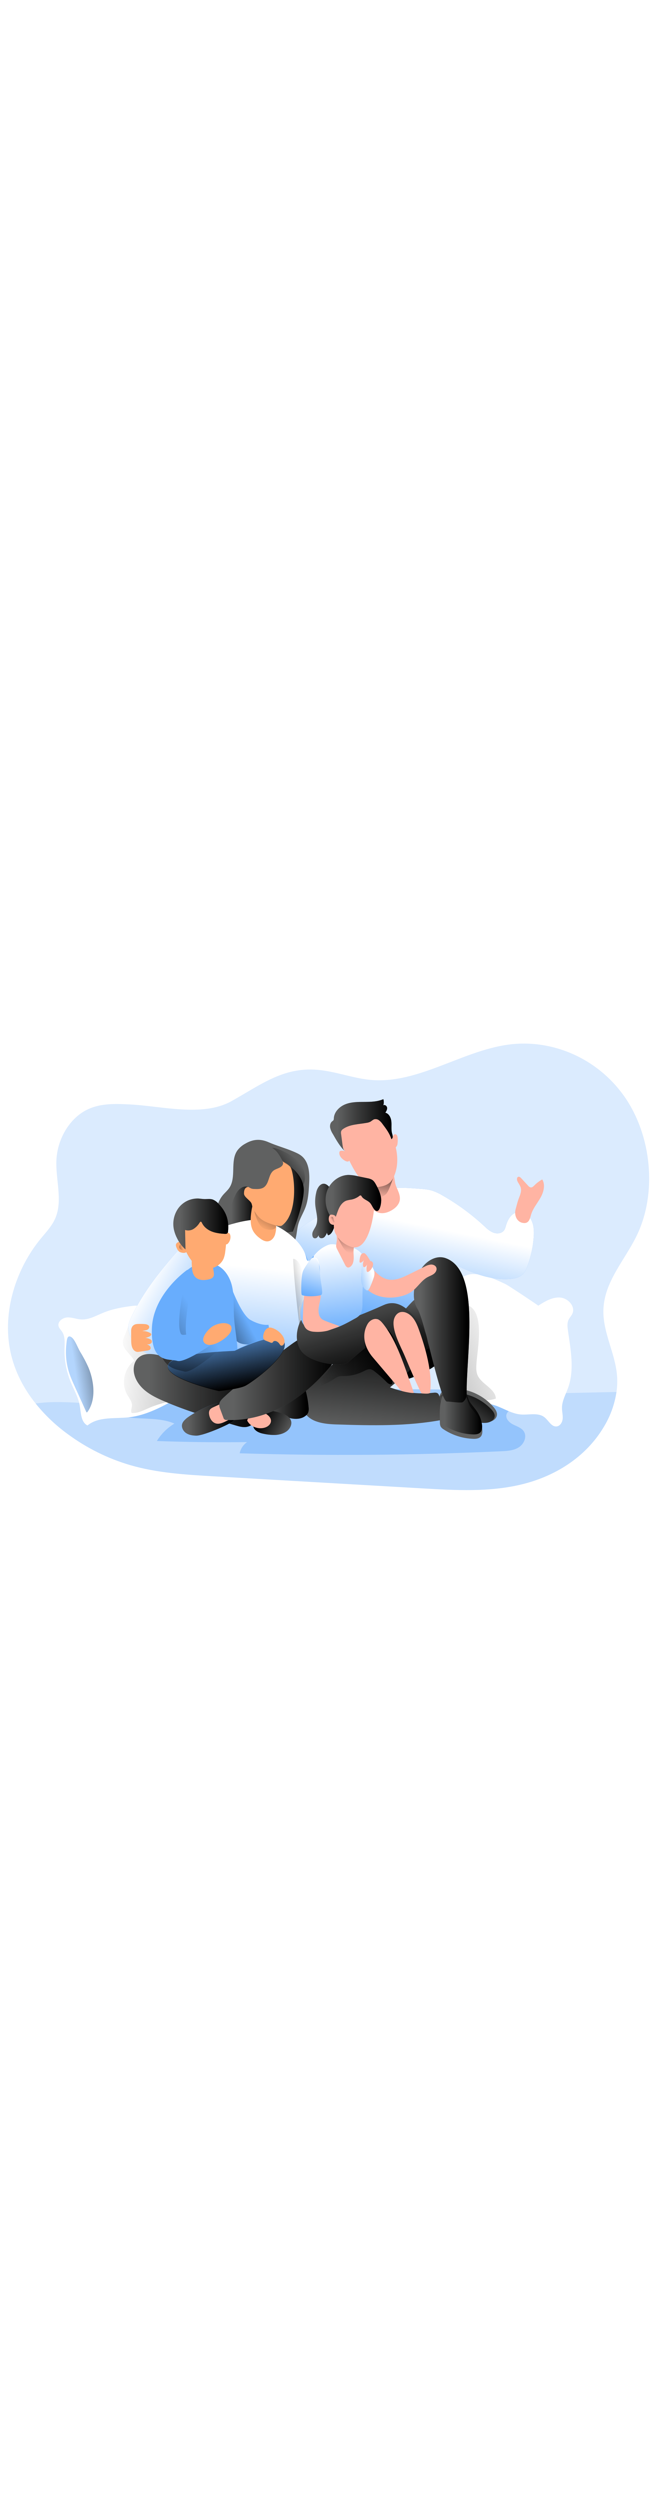 <svg id="_0196_family_2" xmlns="http://www.w3.org/2000/svg" xmlns:xlink="http://www.w3.org/1999/xlink" viewBox="0 0 500 500" data-imageid="family-2-69" imageName="Family 2" class="illustrations_image" style="width: 131px;"><defs><style>.cls-1_family-2-69{fill:url(#linear-gradient);}.cls-1_family-2-69,.cls-2_family-2-69,.cls-3_family-2-69,.cls-4_family-2-69,.cls-5_family-2-69,.cls-6_family-2-69,.cls-7_family-2-69,.cls-8_family-2-69,.cls-9_family-2-69,.cls-10_family-2-69,.cls-11_family-2-69,.cls-12_family-2-69,.cls-13_family-2-69,.cls-14_family-2-69,.cls-15_family-2-69,.cls-16_family-2-69,.cls-17_family-2-69,.cls-18_family-2-69,.cls-19_family-2-69,.cls-20_family-2-69,.cls-21_family-2-69,.cls-22_family-2-69,.cls-23_family-2-69,.cls-24_family-2-69,.cls-25_family-2-69,.cls-26_family-2-69,.cls-27_family-2-69,.cls-28_family-2-69,.cls-29_family-2-69,.cls-30_family-2-69,.cls-31_family-2-69,.cls-32_family-2-69,.cls-33_family-2-69,.cls-34_family-2-69,.cls-35_family-2-69,.cls-36_family-2-69,.cls-37_family-2-69,.cls-38_family-2-69,.cls-39_family-2-69,.cls-40_family-2-69,.cls-41_family-2-69,.cls-42_family-2-69,.cls-43_family-2-69,.cls-44_family-2-69,.cls-45_family-2-69{stroke-width:0px;}.cls-2_family-2-69{fill:url(#linear-gradient-3-family-2-69);}.cls-2_family-2-69,.cls-3_family-2-69{opacity:.45;}.cls-2_family-2-69,.cls-3_family-2-69,.cls-39_family-2-69,.cls-45_family-2-69{isolation:isolate;}.cls-3_family-2-69{fill:url(#linear-gradient-2-family-2-69);}.cls-4_family-2-69{fill:url(#linear-gradient-38-family-2-69);}.cls-5_family-2-69{fill:url(#linear-gradient-33-family-2-69);}.cls-6_family-2-69{fill:url(#linear-gradient-29-family-2-69);}.cls-7_family-2-69{fill:url(#linear-gradient-32-family-2-69);}.cls-8_family-2-69{fill:url(#linear-gradient-30-family-2-69);}.cls-9_family-2-69{fill:url(#linear-gradient-31-family-2-69);}.cls-10_family-2-69{fill:url(#linear-gradient-36-family-2-69);}.cls-11_family-2-69{fill:url(#linear-gradient-34-family-2-69);}.cls-12_family-2-69{fill:url(#linear-gradient-37-family-2-69);}.cls-13_family-2-69{fill:url(#linear-gradient-35-family-2-69);}.cls-14_family-2-69{fill:url(#linear-gradient-28-family-2-69);}.cls-15_family-2-69{fill:url(#linear-gradient-25-family-2-69);}.cls-16_family-2-69{fill:url(#linear-gradient-11-family-2-69);}.cls-17_family-2-69{fill:url(#linear-gradient-12-family-2-69);}.cls-18_family-2-69{fill:url(#linear-gradient-13-family-2-69);}.cls-19_family-2-69{fill:url(#linear-gradient-10-family-2-69);}.cls-20_family-2-69{fill:url(#linear-gradient-17-family-2-69);}.cls-21_family-2-69{fill:url(#linear-gradient-16-family-2-69);}.cls-22_family-2-69{fill:url(#linear-gradient-19-family-2-69);}.cls-23_family-2-69{fill:url(#linear-gradient-15-family-2-69);}.cls-24_family-2-69{fill:url(#linear-gradient-23-family-2-69);}.cls-25_family-2-69{fill:url(#linear-gradient-21-family-2-69);}.cls-26_family-2-69{fill:url(#linear-gradient-18-family-2-69);}.cls-27_family-2-69{fill:url(#linear-gradient-14-family-2-69);}.cls-28_family-2-69{fill:url(#linear-gradient-22-family-2-69);}.cls-29_family-2-69{fill:url(#linear-gradient-20-family-2-69);}.cls-30_family-2-69{fill:url(#linear-gradient-27-family-2-69);}.cls-31_family-2-69{fill:url(#linear-gradient-24-family-2-69);}.cls-32_family-2-69{fill:url(#linear-gradient-26-family-2-69);}.cls-33_family-2-69{fill:url(#linear-gradient-4-family-2-69);}.cls-34_family-2-69{fill:url(#linear-gradient-8-family-2-69);}.cls-35_family-2-69{fill:url(#linear-gradient-9-family-2-69);}.cls-36_family-2-69{fill:url(#linear-gradient-7-family-2-69);}.cls-37_family-2-69{fill:url(#linear-gradient-5-family-2-69);}.cls-38_family-2-69{fill:url(#linear-gradient-6-family-2-69);}.cls-39_family-2-69{opacity:.24;}.cls-39_family-2-69,.cls-44_family-2-69,.cls-45_family-2-69{fill:#68e1fd;}.cls-40_family-2-69{fill:#606161;}.cls-41_family-2-69{fill:#fff;}.cls-42_family-2-69{fill:#ffaa71;}.cls-43_family-2-69{fill:#ffb4a3;}.cls-45_family-2-69{opacity:.5;}</style><linearGradient id="linear-gradient-family-2-69" x1="435.58" y1="2606.15" x2="517.27" y2="2560.81" gradientTransform="translate(-32.46 2934.99) scale(1 -1)" gradientUnits="userSpaceOnUse"><stop offset=".12" stop-color="#010101" stop-opacity="0"/><stop offset=".67" stop-color="#010101" stop-opacity=".67"/><stop offset=".95" stop-color="#010101"/></linearGradient><linearGradient id="linear-gradient-2-family-2-69" x1="437.59" y1="2623.77" x2="314.79" y2="2574.45" xlink:href="#linear-gradient-family-2-69"/><linearGradient id="linear-gradient-3-family-2-69" x1="103.16" y1="2598.22" x2="233.55" y2="2584.02" xlink:href="#linear-gradient-family-2-69"/><linearGradient id="linear-gradient-4-family-2-69" x1="83.87" y1="2588.76" x2="138.05" y2="2596.99" xlink:href="#linear-gradient-family-2-69"/><linearGradient id="linear-gradient-5-family-2-69" x1="308.41" y1="2634.44" x2="324.57" y2="2714.22" gradientTransform="translate(-32.46 2934.99) scale(1 -1)" gradientUnits="userSpaceOnUse"><stop offset="0" stop-color="#fff" stop-opacity="0"/><stop offset=".95" stop-color="#fff"/></linearGradient><linearGradient id="linear-gradient-6-family-2-69" x1="377.04" y1="2548.87" x2="401.78" y2="2580.51" xlink:href="#linear-gradient-family-2-69"/><linearGradient id="linear-gradient-7-family-2-69" x1="349.43" y1="2655.45" x2="351.79" y2="2608.33" xlink:href="#linear-gradient-family-2-69"/><linearGradient id="linear-gradient-8-family-2-69" x1="322.15" y1="2719.66" x2="326.69" y2="2756.14" xlink:href="#linear-gradient-family-2-69"/><linearGradient id="linear-gradient-9-family-2-69" x1="314.46" y1="2536.71" x2="323.04" y2="2627.09" xlink:href="#linear-gradient-family-2-69"/><linearGradient id="linear-gradient-10-family-2-69" x1="368.47" y1="2561.77" x2="401.12" y2="2561.77" xlink:href="#linear-gradient-family-2-69"/><linearGradient id="linear-gradient-11-family-2-69" x1="284.76" y1="2780.18" x2="332.73" y2="2780.18" xlink:href="#linear-gradient-family-2-69"/><linearGradient id="linear-gradient-12-family-2-69" x1="348.85" y1="2624.01" x2="391.32" y2="2624.01" xlink:href="#linear-gradient-family-2-69"/><linearGradient id="linear-gradient-13-family-2-69" x1="242.87" y1="2723.01" x2="264.71" y2="2723.01" xlink:href="#linear-gradient-family-2-69"/><linearGradient id="linear-gradient-14-family-2-69" x1="206.58" y1="2718.57" x2="229.15" y2="2718.57" xlink:href="#linear-gradient-family-2-69"/><linearGradient id="linear-gradient-15-family-2-69" x1="221.89" y1="2571.65" x2="231.9" y2="2676.55" xlink:href="#linear-gradient-5-family-2-69"/><linearGradient id="linear-gradient-16-family-2-69" x1="273.66" y1="2654.21" x2="217.69" y2="2642.83" xlink:href="#linear-gradient-family-2-69"/><linearGradient id="linear-gradient-17-family-2-69" x1="204.81" y1="2627.78" x2="142.21" y2="2663.12" xlink:href="#linear-gradient-5-family-2-69"/><linearGradient id="linear-gradient-18-family-2-69" x1="226.48" y1="2697.55" x2="252.03" y2="2739.53" xlink:href="#linear-gradient-family-2-69"/><linearGradient id="linear-gradient-19-family-2-69" x1="269.39" y1="2595.72" x2="332.48" y2="2595.72" xlink:href="#linear-gradient-family-2-69"/><linearGradient id="linear-gradient-20-family-2-69" x1="134.67" y1="2577.7" x2="232.73" y2="2577.7" xlink:href="#linear-gradient-family-2-69"/><linearGradient id="linear-gradient-21-family-2-69" x1="171.55" y1="2555.54" x2="211.33" y2="2555.54" xlink:href="#linear-gradient-family-2-69"/><linearGradient id="linear-gradient-22-family-2-69" x1="226.93" y1="2569.66" x2="268.47" y2="2569.66" xlink:href="#linear-gradient-family-2-69"/><linearGradient id="linear-gradient-23-family-2-69" x1="257.77" y1="2543.62" x2="230.84" y2="2557.42" xlink:href="#linear-gradient-family-2-69"/><linearGradient id="linear-gradient-24-family-2-69" x1="200.07" y1="2588.12" x2="291.04" y2="2588.12" xlink:href="#linear-gradient-family-2-69"/><linearGradient id="linear-gradient-25-family-2-69" x1="294.04" y1="2667.86" x2="318.94" y2="2584.05" gradientTransform="translate(-32.46 2934.99) scale(1 -1)" gradientUnits="userSpaceOnUse"><stop offset=".12" stop-color="#010101" stop-opacity="0"/><stop offset=".45" stop-color="#010101" stop-opacity=".35"/><stop offset=".67" stop-color="#010101" stop-opacity=".67"/><stop offset=".95" stop-color="#010101"/></linearGradient><linearGradient id="linear-gradient-26-family-2-69" x1="258.67" y1="313.46" x2="250.85" y2="244.83" gradientTransform="matrix(1,0,0,1,0,0)" xlink:href="#linear-gradient-5-family-2-69"/><linearGradient id="linear-gradient-27-family-2-69" x1="271.17" y1="2714.75" x2="290.51" y2="2714.75" xlink:href="#linear-gradient-25-family-2-69"/><linearGradient id="linear-gradient-28-family-2-69" x1="417.38" y1="2710.47" x2="424.7" y2="2758.34" gradientTransform="translate(-19.54 2985.57) rotate(-2.84) scale(1 -1)" xlink:href="#linear-gradient-family-2-69"/><linearGradient id="linear-gradient-29-family-2-69" x1="281.38" y1="2725.28" x2="323.93" y2="2725.28" xlink:href="#linear-gradient-family-2-69"/><linearGradient id="linear-gradient-30-family-2-69" x1="299.5" y1="2663.71" x2="324.91" y2="2671.94" gradientTransform="translate(-32.46 2934.99) scale(1 -1)" gradientUnits="userSpaceOnUse"><stop offset="0" stop-color="#fff" stop-opacity="0"/><stop offset=".66" stop-color="#fff"/></linearGradient><linearGradient id="linear-gradient-31-family-2-69" x1="236.29" y1="284.59" x2="244.55" y2="253.97" gradientTransform="matrix(1,0,0,1,0,0)" xlink:href="#linear-gradient-5-family-2-69"/><linearGradient id="linear-gradient-32-family-2-69" x1="223.31" y1="2641.19" x2="176.02" y2="2616.28" xlink:href="#linear-gradient-family-2-69"/><linearGradient id="linear-gradient-33-family-2-69" x1="199.24" y1="2636.35" x2="210.85" y2="2576.78" xlink:href="#linear-gradient-family-2-69"/><linearGradient id="linear-gradient-34-family-2-69" x1="197.17" y1="2641.18" x2="93.42" y2="2572.01" xlink:href="#linear-gradient-family-2-69"/><linearGradient id="linear-gradient-35-family-2-69" x1="173.55" y1="2687.44" x2="162.72" y2="2684.76" gradientTransform="translate(-32.46 2934.99) scale(1 -1)" gradientUnits="userSpaceOnUse"><stop offset=".12" stop-color="#010101" stop-opacity="0"/><stop offset=".95" stop-color="#010101"/></linearGradient><linearGradient id="linear-gradient-36-family-2-69" x1="164.96" y1="2704.85" x2="206.99" y2="2704.85" xlink:href="#linear-gradient-family-2-69"/><linearGradient id="linear-gradient-37-family-2-69" x1="285.19" y1="2707.07" x2="291.8" y2="2711.57" xlink:href="#linear-gradient-family-2-69"/><linearGradient id="linear-gradient-38-family-2-69" x1="262.54" y1="2757.38" x2="235.78" y2="2734.83" xlink:href="#linear-gradient-family-2-69"/></defs><g id="background_family-2-69"><path class="cls-39_family-2-69 targetColor" d="M486.56,239.51c-9.16,18.61-24.6,34.81-25.24,56.16-.52,17.34,9.11,33.11,10.43,50.39.32,4.1.17,8.22-.43,12.28-1.4,9.34-4.63,18.31-9.51,26.4-14.17,24.01-38.33,38.23-63.05,44.19-24.72,5.96-50.21,4.51-75.42,3.06l-159.91-9.24c-21.51-1.24-43.17-2.5-64.04-8.59-16.97-5-32.94-12.91-47.21-23.36-9.34-6.72-17.73-14.66-24.94-23.62-9.11-11.33-16.08-24.57-19.26-39.48-6.51-30.55,4.38-63.6,23.21-86.41,4.19-5.09,8.89-9.94,11.42-16.32,5.31-13.39-.19-28.98.52-43.67.84-16.88,10.74-32.71,24.45-38.88,10.02-4.54,21.17-4.07,31.94-3.52,23.76,1.17,55.48,9.76,77.4-2.5,23.54-13.14,40.89-27.15,68.81-23.62,12.78,1.6,25.18,6.29,37.99,7.41,35.95,3.09,69.16-22.1,104.92-26.97,32.84-4.47,67.77,9.94,88.6,39.44,20.83,29.5,25.58,73.77,9.32,106.85Z" style="fill: rgb(104, 173, 253);"/><path class="cls-39_family-2-69 targetColor" d="M471.32,358.36c-1.4,9.34-4.63,18.31-9.51,26.4-14.17,24.01-38.33,38.23-63.05,44.19-24.72,5.96-50.21,4.51-75.42,3.06l-159.91-9.24c-21.51-1.24-43.17-2.5-64.04-8.59-16.97-5-32.94-12.91-47.21-23.36-9.34-6.72-17.73-14.66-24.94-23.62,16.33-2.56,36.29.15,47.68-.09l96.59-2.15c63.47-1.39,126.92-2.79,190.34-4.19l109.47-2.4Z" style="fill: rgb(104, 173, 253);"/><path class="cls-45_family-2-69 targetColor" d="M81.37,370.85c13.47,12.02,35.46,4.41,51.99,11.66-5.48,3.29-10.08,7.85-13.43,13.3,22.98.84,45.97,1.12,68.98.82-2.92,2.02-4.94,5.08-5.67,8.55,66.63,2.06,133.29,1.54,199.95-1.55,4.68-.21,9.61-.52,13.54-3.07,3.94-2.55,6.31-8.15,3.75-12.08-1.8-2.78-5.29-3.81-8.25-5.3-2.96-1.49-5.91-4.48-5.01-7.67,1.73-6.04,14.25-4.51,13.92-10.78-.15-2.81-3.19-4.41-5.81-5.45l6-2.28-164-1.27c-28.93-.23-57.98-.45-86.73,3.46-21.91,2.98-48.96,3-69.24,11.64Z" style="fill: rgb(104, 173, 253);"/></g><g id="pillows_family-2-69"><path class="cls-41_family-2-69" d="M411.51,292.51c5.1-3.26,10.67-6.65,16.71-6.22s11.88,6.78,9.39,12.3c-.76,1.69-2.15,3.04-2.95,4.72-1.18,2.53-.84,5.48-.45,8.24,2.07,14.53,5.06,29.73.15,43.56-1.83,5.13-4.75,10.09-4.72,15.55,0,2.71.77,5.39.54,8.09s-1.89,5.6-4.57,5.93c-3.99.49-6.14-4.46-9.31-6.97-4.86-3.88-11.95-1.64-18.15-2.15-7.03-.56-13.17-4.8-19.88-7-8.4-2.77-17.8-2.35-25.69-6.34-9.01-4.55-14.54-14.25-16.39-24.16s-.52-20.12,1.15-30.06c2.25-13.33,6.68-38.86,24.03-39.59,8.2-.34,17.85,4.23,25.05,7.6,2.51,1.18,25.25,16.4,25.08,16.5Z"/><path class="cls-1_family-2-69" d="M420.4,368.29c1-5.73,5.95-9.96,7.97-15.43.7-2.06,1.15-4.19,1.35-6.36,1.08-8.77,1.18-17.64.29-26.43-1.3-12.95-5.28-7.19-8.79,1.6-5.98,14.91-6.27,31.49-.83,46.61Z"/><path class="cls-3_family-2-69" d="M364.2,337.7c-.11,2.48-.14,5.05.72,7.37,2.77,7.41,13.71,10.42,14.19,18.32-9.72,3.58-21.76-1.13-26.49-10.36-2.48-4.87-3.01-10.45-3.49-15.89-1.02-11.42-2.25-22.84-3.06-34.27-.46-6.66.19-12.51,8.39-11.54,17.82,2.1,10.22,34.97,9.74,46.37Z"/><path class="cls-41_family-2-69" d="M79.04,297.85c-5.53,2.25-11.01,5.51-16.97,5.18-3.58-.2-7.08-1.73-10.68-1.55s-7.55,3.24-6.61,6.71c.43,1.56,1.7,2.71,2.61,4.05,2.53,3.73,2.04,8.63,1.94,13.13-.19,8.68,1.41,17.3,4.7,25.33,2.43,5.93,5.81,11.58,6.91,17.9,1,5.64.83,12.76,5.93,15.35,8.55-7,20.97-5.01,31.95-6.27,13-1.49,24.83-7.92,36.29-14.25,1.23-.56,2.31-1.4,3.17-2.44.77-1.32,1.14-2.84,1.06-4.37.11-6.3-1.57-12.51-3.67-18.45-4.68-13.23-11.41-25.64-19.94-36.78-4.4-5.73-6.36-9.66-13.74-8.79-7.77.92-15.66,2.28-22.94,5.25Z"/><path class="cls-2_family-2-69" d="M95.56,314.66c-.84,1.84-1.7,3.75-1.69,5.77,0,5.66,6.32,9.08,8.75,14.19-7.74,5.73-10.19,17.49-5.38,25.83,1.55,2.69,3.82,5.3,3.64,8.39-.11,1.9-1.13,3.92-.22,5.6,4.77.31,9.21-2.15,13.6-4.02,7.32-3.14,15.15-4.88,22.91-6.61-.79-4.08-2.97-7.73-5.12-11.29-7.87-13.11-15.86-26.29-26.08-37.68-2.38-2.66-3.46-7.19-5.91-9.26-2.07,2.07-3.24,6.28-4.51,9.08Z"/><path class="cls-45_family-2-69 targetColor" d="M61.09,327.37c2.48,3.99,4.68,8.14,6.58,12.43,1.74,4.2,2.9,8.62,3.45,13.13.87,7.16,0,14.95-4.29,20.76-.08.14-.22.25-.37.3-.28.04-.48-.26-.59-.52-3-6.63-5.99-13.25-8.99-19.88-1.32-2.91-2.63-5.82-3.67-8.83-2.55-7.44-3.38-15.37-2.43-23.18.29-2.36.42-7.39,3.85-5.01,2.65,1.83,4.84,8.05,6.47,10.79Z" style="fill: rgb(104, 173, 253);"/><path class="cls-33_family-2-69" d="M61.09,327.37c2.48,3.99,4.68,8.14,6.58,12.43,1.74,4.2,2.9,8.62,3.45,13.13.87,7.16,0,14.95-4.29,20.76-.08.14-.22.25-.37.3-.28.04-.48-.26-.59-.52-3-6.63-5.99-13.25-8.99-19.88-1.32-2.91-2.63-5.82-3.67-8.83-2.55-7.44-3.38-15.37-2.43-23.18.29-2.36.42-7.39,3.85-5.01,2.65,1.83,4.84,8.05,6.47,10.79Z"/></g><g id="family_family-2-69"><path class="cls-44_family-2-69 targetColor" d="M303.34,202.52c5.73-.11,11.42.29,17.12.72,3.46.25,6.94.51,10.24,1.55,2.66.92,5.22,2.12,7.63,3.58,12.02,6.85,23.18,15.13,33.23,24.64,1.85,1.75,4.29,3.48,6.74,4.07,2.44.59,5.39.07,6.96-1.93.92-1.18,1.27-2.7,1.69-4.14,1.26-4.29,3.94-8.83,8.33-9.83,4.29-.97,8.73,1.91,10.8,5.78s2.25,8.46,1.98,12.84c-.51,7.29-2,14.47-4.42,21.36-1.05,3.01-2.34,6.12-4.82,8.12s-5.73,2.6-8.89,2.86c-17.9,1.35-34.93-7.2-50.86-15.53-.21,8.59,1.74,17.06,2.2,25.63s-.85,17.78-6.52,24.22c-7.27,8.16-19.43,9.65-30.36,9.17-9.39-.42-18.71-1.86-27.8-4.29-2.48-.67-5.01-1.43-6.99-3.1-1.55-1.39-2.75-3.13-3.51-5.07-5.91-13.76-.47-35.17-6.31-48.96-30.31,6.24-59.64,7.57-88.05-4.72-1.27-.56-2.62-1.18-3.4-2.34-.89-1.32-.87-3.05-.72-4.65.39-4.61,1.35-9.15,2.86-13.52,11.45,5.43,23.1,10.92,35.61,12.93,12.51,2,13.9-.64,23.66-8.73,7.08-5.87,23.85-13.71,30.9-19.61,11.37-9.51,27.9-10.7,42.71-11.02Z" style="fill: rgb(104, 173, 253);"/><path class="cls-37_family-2-69" d="M303.34,202.52c5.73-.11,11.42.29,17.12.72,3.46.25,6.94.51,10.24,1.55,2.66.92,5.22,2.12,7.63,3.58,12.02,6.85,23.18,15.13,33.23,24.64,1.85,1.75,4.29,3.48,6.74,4.07,2.44.59,5.39.07,6.96-1.93.92-1.18,1.27-2.7,1.69-4.14,1.26-4.29,3.94-8.83,8.33-9.83,4.29-.97,8.73,1.91,10.8,5.78s2.25,8.46,1.98,12.84c-.51,7.29-2,14.47-4.42,21.36-1.05,3.01-2.34,6.12-4.82,8.12s-5.73,2.6-8.89,2.86c-17.9,1.35-34.93-7.2-50.86-15.53-.21,8.59,1.74,17.06,2.2,25.63s-.85,17.78-6.52,24.22c-7.27,8.16-19.43,9.65-30.36,9.17-9.39-.42-18.71-1.86-27.8-4.29-2.48-.67-5.01-1.43-6.99-3.1-1.55-1.39-2.75-3.13-3.51-5.07-5.91-13.76-.47-35.17-6.31-48.96-30.31,6.24-59.64,7.57-88.05-4.72-1.27-.56-2.62-1.18-3.4-2.34-.89-1.32-.87-3.05-.72-4.65.39-4.61,1.35-9.15,2.86-13.52,11.45,5.43,23.1,10.92,35.61,12.93,12.51,2,13.9-.64,23.66-8.73,7.08-5.87,23.85-13.71,30.9-19.61,11.37-9.51,27.9-10.7,42.71-11.02Z"/><path class="cls-40_family-2-69" d="M301.98,350.25c-2.86.15-5.81.06-8.44-1.08-7.32-3.19-8.94-12.65-9.55-20.61-.38-4.87-.72-10.02,1.54-14.4,3.07-5.98,9.35-7.87,14.75-11.01,6.74-3.94,9.35-8.04,14.6-13.39,9.54-9.74,26.08-8.59,34.22,3.17,18.96,27.4-23.97,56.11-47.12,57.32Z"/><path class="cls-40_family-2-69" d="M377.29,369.87c1.47,1.7,2.91,3.83,2.63,6.14-.31,2.63-2.74,4.4-5.13,5.01-3.19.79-6.51.13-9.72-.53l-26.52-5.43c-.63-.07-1.23-.3-1.74-.67-.52-.52-.88-1.18-1.05-1.9-1.3-4.29-.94-11.12,2.3-14.48,2.68-2.78,7.23-2.32,10.66-2.15,11.03.59,21.35,5.65,28.57,14.01Z"/><path class="cls-40_family-2-69" d="M375.59,371.59c1.43,1.55,2.86,3.47,2.58,5.57-.31,2.38-2.69,3.98-5.01,4.52-3.12.72-6.37.12-9.52-.47l-26-4.92c-.61-.07-1.2-.28-1.71-.62-.5-.46-.85-1.06-1.02-1.72-1.27-3.91-.93-10.08,2.25-13.14,2.63-2.51,7.09-2.1,10.45-1.95,10.62.47,20.64,5.03,27.97,12.73Z"/><path class="cls-38_family-2-69" d="M375.59,371.59c1.43,1.55,2.86,3.47,2.58,5.57-.31,2.38-2.69,3.98-5.01,4.52-3.12.72-6.37.12-9.52-.47l-26-4.92c-.61-.07-1.2-.28-1.71-.62-.5-.46-.85-1.06-1.02-1.72-1.27-3.91-.93-10.08,2.25-13.14,2.63-2.51,7.09-2.1,10.45-1.95,10.62.47,20.64,5.03,27.97,12.73Z"/><path class="cls-36_family-2-69" d="M301.98,350.25c-2.86.15-5.81.06-8.44-1.08-7.32-3.19-8.94-12.65-9.55-20.61-.38-4.87-.72-10.02,1.54-14.4,3.07-5.98,9.35-7.87,14.75-11.01,6.74-3.94,9.35-8.04,14.6-13.39,9.54-9.74,26.08-8.59,34.22,3.17,18.96,27.4-23.97,56.11-47.12,57.32Z"/><path class="cls-43_family-2-69" d="M302.71,200.96c1.43,3.64,3.58,7.32,2.91,11.15-.62,3.38-3.38,5.99-6.37,7.68-2.63,1.49-5.68,2.48-8.67,1.98-3.68-.62-6.69-3.46-8.38-6.79s-2.24-7.11-2.57-10.82c-.32-2.42-.25-4.87.2-7.27.96-4.02,3.75-7.35,7.54-9,3.17-1.36,8.84-1.83,11.63.81,2.9,2.77,2.34,8.68,3.72,12.25Z"/><path class="cls-34_family-2-69" d="M301.46,192.28s-3.41,11.24-5.81,14.4-8.59,3.91-8.59,3.91l-4.03-13.37,18.43-4.93Z"/><path class="cls-43_family-2-69" d="M400.44,229.42c.73.08,1.47-.03,2.15-.3,2.26-.97,2.76-3.87,3.47-6.22,1.43-4.7,4.74-8.53,7.16-12.8,2.42-4.27,3.86-9.75,1.35-13.97-2.23,1.22-4.27,2.76-6.06,4.57-.77.77-1.67,1.66-2.75,1.55-.8-.19-1.51-.67-2-1.33l-5.22-5.65c-.61-.65-1.4-1.37-2.25-1.15-1.17.29-1.26,1.98-.81,3.1.72,1.75,2.04,3.2,2.58,5.01.91,2.98-.51,5.94-1.54,8.68-.95,2.54-1.52,5.2-2.28,7.8-1.36,4.61.82,10.34,6.21,10.7Z"/><path class="cls-40_family-2-69" d="M252.58,338.71c-5.84,4.5-12.25,8.46-16.79,14.27s-6.82,14.17-3.21,20.59c4.52,8.05,15.37,9.31,24.59,9.6,27.04.86,54.34,1.5,80.92-3.52.46-6.19-.33-12.41-2.31-18.3-.17-.65-.5-1.26-.96-1.75-.94-.87-2.39-.72-3.67-.6-11.17,1.28-22.48-.14-32.99-4.13l8.98-7.54c5.13-4.29,10.62-9.19,11.64-15.81,1.36-8.84-6.31-17.04-14.9-19.51-8.1-2.33-23.14-2.53-29.26,3.65-7.6,7.69-13.24,16.3-22.03,23.06Z"/><path class="cls-35_family-2-69" d="M252.58,338.71c-5.84,4.5-12.25,8.46-16.79,14.27s-6.82,14.17-3.21,20.59c4.52,8.05,15.37,9.31,24.59,9.6,27.04.86,54.34,1.5,80.92-3.52.46-6.19-.33-12.41-2.31-18.3-.17-.65-.5-1.26-.96-1.75-.94-.87-2.39-.72-3.67-.6-11.17,1.28-22.48-.14-32.99-4.13l8.98-7.54c5.13-4.29,10.62-9.19,11.64-15.81,1.36-8.84-6.31-17.04-14.9-19.51-8.1-2.33-23.14-2.53-29.26,3.65-7.6,7.69-13.24,16.3-22.03,23.06Z"/><path class="cls-40_family-2-69" d="M341.81,359.87c-.94-.05-1.87.18-2.68.66-.7.63-1.19,1.47-1.38,2.4-1.84,6.06-1.67,12.53-1.43,18.87-.04,1.01.15,2.02.56,2.95.54.86,1.27,1.58,2.15,2.09,6.74,4.48,14.58,7.01,22.67,7.3,2.01.07,4.24-.09,5.67-1.51,1.42-1.42,1.59-3.89,1.3-6-.44-3.2-1.53-6.27-3.2-9.03-1.73-2.83-4.02-5.26-5.93-7.97-1.8-2.56-2.4-8.12-4.93-9.84s-9.71-.09-12.79.08Z"/><path class="cls-19_family-2-69" d="M341.65,356.5c-.94-.04-1.87.19-2.68.67-.71.63-1.19,1.47-1.38,2.4-1.85,6.06-1.68,12.53-1.43,18.87-.04,1.01.15,2.02.56,2.94.55.87,1.29,1.59,2.18,2.1,6.73,4.47,14.57,7,22.64,7.3,2.01.06,4.24-.09,5.66-1.51s1.59-3.89,1.3-6c-.45-3.2-1.55-6.27-3.23-9.03-1.73-2.83-4.02-5.26-5.92-7.97-1.8-2.56-2.4-8.12-4.94-9.83s-9.69-.07-12.76.07Z"/><path class="cls-43_family-2-69" d="M300.34,163.45c.24-.9.89-1.85,1.83-1.83.59.05,1.12.4,1.39.93.26.52.41,1.1.44,1.68.16,1.47.13,2.95-.07,4.41-.05,1.13-.53,2.19-1.35,2.97-.09.12-.26.14-.37.05-.04-.03-.07-.07-.09-.12-.77-1.21-1.3-2.56-1.55-3.98-.24-1.35-.58-2.75-.22-4.11Z"/><path class="cls-43_family-2-69" d="M260.9,174.23c-.45,0-.87.19-1.19.51-.22.31-.33.69-.31,1.07-.06,2.61,2.07,4.76,4.34,6.05.96.54,2.26.97,3.09.23s.56-2.05.14-3.07c-1.07-2.66-2.78-5.11-6.06-4.78Z"/><path class="cls-43_family-2-69" d="M265.73,179.05c3.24,6.73,6.57,13.6,11.91,18.82,3.06,3.45,7.77,4.95,12.26,3.91,3.14-.44,6.34-1.43,8.59-3.7,1.21-1.31,2.16-2.84,2.81-4.5,4.79-11.2,1.92-24.34-3.78-35.12-1.77-3.34-3.91-6.64-7.12-8.59-4.52-2.79-10.34-2.42-15.43-.93-4.45,1.3-14.32,4.65-15.27,9.97-1.15,6.41,3.35,14.61,6.01,20.14Z"/><path class="cls-40_family-2-69" d="M254.43,161.42c-.97-1.49-1.67-3.13-2.05-4.87-.28-1.75.19-3.73,1.6-4.8.35-.21.66-.47.92-.78.24-.46.35-.98.31-1.5.26-4.9,4.29-8.93,8.88-10.74s9.61-1.77,14.52-1.78,9.97-.12,14.46-2.1c.48,1.53.47,3.18-.04,4.7,1.16-.72,2.75.49,2.91,1.85s-.61,2.63-1.34,3.79c2.86.72,4.35,3.94,4.61,6.88s-.25,5.96.49,8.82c.27.77.45,1.57.54,2.38.11.84-.28,1.67-.99,2.13-1.3-4.29-4.05-7.95-6.76-11.52-.76-1.13-1.71-2.13-2.79-2.95-1.11-.83-2.56-1.06-3.87-.63-.84.47-1.64,1.01-2.38,1.61-.96.53-2.01.87-3.1,1.02-6.13,1.13-12.8,1.07-17.93,4.61-.66.39-1.19.96-1.53,1.64-.24.77-.27,1.58-.1,2.36l1.07,8.22c.23,1.78.57,3.67,1.9,4.97-3.93-3.79-6.66-8.64-9.33-13.34Z"/><path class="cls-16_family-2-69" d="M254.43,161.42c-.97-1.49-1.67-3.13-2.05-4.87-.28-1.75.19-3.73,1.6-4.8.35-.21.66-.47.92-.78.24-.46.35-.98.31-1.5.26-4.9,4.29-8.93,8.88-10.74s9.61-1.77,14.52-1.78,9.97-.12,14.46-2.1c.48,1.53.47,3.18-.04,4.7,1.16-.72,2.75.49,2.91,1.85s-.61,2.63-1.34,3.79c2.86.72,4.35,3.94,4.61,6.88s-.25,5.96.49,8.82c.27.77.45,1.57.54,2.38.11.84-.28,1.67-.99,2.13-1.3-4.29-4.05-7.95-6.76-11.52-.76-1.13-1.71-2.13-2.79-2.95-1.11-.83-2.56-1.06-3.87-.63-.84.47-1.64,1.01-2.38,1.61-.96.53-2.01.87-3.1,1.02-6.13,1.13-12.8,1.07-17.93,4.61-.66.39-1.19.96-1.53,1.64-.24.77-.27,1.58-.1,2.36l1.07,8.22c.23,1.78.57,3.67,1.9,4.97-3.93-3.79-6.66-8.64-9.33-13.34Z"/><path class="cls-40_family-2-69" d="M319.91,268.31c3.34-8.25,12.43-15.08,20.81-12.08,27.56,9.85,15.32,75.4,16.08,103.95.02,2.35-1.08,4.56-2.96,5.96-1.32.94-10.41-.59-12.03-.43-5.24.54-16.94-61.72-22.47-70.5-4.98-7.91-2.9-18.37.57-26.89Z"/><path class="cls-17_family-2-69" d="M319.91,268.31c3.34-8.25,12.43-15.08,20.81-12.08,27.56,9.85,15.32,75.4,16.08,103.95.02,2.35-1.08,4.56-2.96,5.96-1.32.94-10.41-.59-12.03-.43-5.24.54-16.94-61.72-22.47-70.5-4.98-7.91-2.9-18.37.57-26.89Z"/><path class="cls-40_family-2-69" d="M187.51,168.84c-2.39,1.29-4.47,3.08-6.09,5.25-5.63,8.1-.56,20.36-6.12,28.52-1.36,2-3.27,3.58-4.83,5.43-3.54,4.2-5.17,9.74-5.55,15.21s.37,10.96,1.12,16.39c.21,1.47.45,3.04,1.43,4.16s2.72,1.63,4.29,1.98c14.15,3.08,28.66,4.17,43.11,3.25,2.51-.16,5.13-.42,7.22-1.82,4.92-3.26,4.39-10.44,5.78-16.18,1.17-4.83,4.03-9.08,5.73-13.75,1.97-5.38,2.36-11.17,2.71-16.89.49-7.87.42-17-5.63-22.07-1.95-1.63-4.34-2.63-6.68-3.62-6.13-2.57-12.69-4.35-18.7-6.98-6.21-2.72-11.77-2.4-17.79,1.12Z"/><path class="cls-18_family-2-69" d="M221.65,186.17s10.86,7.12,10.6,18.48c-.26,11.36-8.33,31.3-8.33,31.3l-13.51,1.85,11.24-51.63Z"/><path class="cls-27_family-2-69" d="M183.38,203.36c-1.82,1.52-2.98,3.68-3.97,5.84-3.14,6.9-4.94,14.34-5.29,21.91l16.36.16c.55.05,1.11-.04,1.62-.27.59-.44,1.01-1.07,1.19-1.78,1.74-4.65,3.45-9.44,3.41-14.4-.05-6.27-5.83-17.72-13.31-11.46Z"/><path class="cls-44_family-2-69 targetColor" d="M229.18,246.83c5.52,6.03,7.77,14.58,7.28,22.75s-3.47,16-7.33,23.21c-1.94,3.63.72,13.83.21,17.9-.64,4.97-1.2,5.1-1.89,10.06-.77,5.56-7.07,8.47-11.02,12.46-5.31,5.37-10.99,10.37-16.98,14.98-8.12,6.23-17.97,11.96-28.02,10.02-4.22-.81-8.07-2.92-11.78-5.09-4.55-2.66-9.01-5.44-13.4-8.35-2.34-1.07-3.75-3.5-3.51-6.06-.49-8.36-.97-16.95.89-25.15,1.59-7.09,4.85-13.73,6.44-20.82,3.12-13.87-.29-28.74,3.77-42.37.76-2.54,1.84-5.1,3.86-6.83,1.69-1.43,3.87-2.15,5.99-2.86,8.99-2.86,18.04-5.78,27.39-6.97,15.82-1.99,27.44,1.47,38.08,13.11Z" style="fill: rgb(104, 173, 253);"/><path class="cls-23_family-2-69" d="M234.27,256.4c1.5,8.28,16.89-7.75,16.41.84s-16.84,26.4-20.7,33.99c-1.94,3.82-.23,16.65-.76,20.95-.64,5.23-1.07,3.36-1.77,8.59-.77,5.85-7.07,6.92-11.02,11.12-5.29,5.63-10.97,10.89-16.98,15.75-8.12,6.56-17.97,12.6-28.02,10.57-4.22-.85-8.07-3.08-11.78-5.36-4.55-2.79-9.01-5.72-13.4-8.79-1.14-.67-2.1-1.61-2.8-2.74-.49-1.15-.74-2.38-.72-3.63-.49-8.86-.96-17.85.89-26.49,1.59-7.47,4.85-14.45,6.44-21.9,3.12-14.6-.29-30.25,3.77-44.6.76-2.67,1.84-5.38,3.86-7.16,1.69-1.52,3.87-2.28,5.99-2.99,8.99-3.04,18.04-6.08,27.39-7.33,15.83-2.18,40.4,13.77,43.17,29.16Z"/><path class="cls-21_family-2-69" d="M224.1,256.74s.51,18.01,5.25,53.97c0,0,8.17-16.09,8.35-18.33s-5.07-35.65-13.6-35.65Z"/><path class="cls-44_family-2-69 targetColor" d="M100.26,301.54c-1.05,2.26-2.05,4.62-2.18,7.11-.03,2.67.62,5.31,1.89,7.66,3.15,6.34,8.46,11.34,14.98,14.1,6.82,2.86,14.44,3.05,21.84,3.11,2.39,0,4.97,0,6.9-1.43,2.91-2.11,3.15-6.3,3.11-9.9-5.12-2.39-9.88-5.5-14.13-9.22-1.09-.83-1.96-1.91-2.54-3.14-.78-2.04,0-4.29.8-6.34,4.32-10.51,10.6-20.1,18.5-28.25,6.24-6.44,13.95-12.88,14.65-21.84.24-2.11-.19-4.25-1.23-6.11-1.17-1.88-3.11-3.13-5.11-4.08-6.97-3.36-11.36-4.29-16.57,1.47-5.21,5.77-10.47,11.78-15.46,17.9-9.83,12.03-18.86,24.83-25.44,38.96Z" style="fill: rgb(104, 173, 253);"/><path class="cls-20_family-2-69" d="M100.26,301.54c-1.05,2.26-2.05,4.62-2.18,7.11-.03,2.67.62,5.31,1.89,7.66,3.15,6.34,8.46,11.34,14.98,14.1,6.82,2.86,14.44,3.05,21.84,3.11,2.39,0,4.97,0,6.9-1.43,2.91-2.11,3.15-6.3,3.11-9.9-5.12-2.39-9.88-5.5-14.13-9.22-1.09-.83-1.96-1.91-2.54-3.14-.78-2.04,0-4.29.8-6.34,4.32-10.51,10.6-20.1,18.5-28.25,6.24-6.44,13.95-12.88,14.65-21.84.24-2.11-.19-4.25-1.23-6.11-1.17-1.88-3.11-3.13-5.11-4.08-6.97-3.36-11.36-4.29-16.57,1.47-5.21,5.77-10.47,11.78-15.46,17.9-9.83,12.03-18.86,24.83-25.44,38.96Z"/><path class="cls-42_family-2-69" d="M104.9,306.48c1.91-.09,3.82-.07,5.73.07,1.43.11,3.26.62,3.46,2.05.16,1.14-.87,2.15-1.95,2.51s-2.27.39-3.35.79c2.14-.12,4.27.41,6.11,1.52.27.14.5.35.66.62.39.78-.47,1.59-1.25,1.98-1.02.51-2.11.88-3.22,1.12,1.34.03,2.64.39,3.81,1.04.49.23.89.62,1.14,1.1.26.93-.19,1.91-1.07,2.31-.86.37-1.8.52-2.73.44.81.23,1.57.62,2.23,1.16.65.56.9,1.46.61,2.28-.42.91-1.57,1.17-2.56,1.31l-5.98.89c-.6.12-1.22.16-1.83.09-.79-.14-1.52-.5-2.09-1.06-2.15-1.97-2.31-5.23-2.33-8.14l-.04-6.72c-.02-2.98,1.52-5.17,4.67-5.35Z"/><path class="cls-42_family-2-69" d="M210.41,237.8c-.72,2.72-2.83,5.31-5.63,5.6-2.31.25-4.48-1.09-6.32-2.52-1.73-1.26-3.23-2.8-4.45-4.56-3.06-4.72-2.58-10.84-1.73-16.4.48-3.08,1.24-6.48,3.81-8.25.57-.43,1.26-.68,1.97-.72.54.02,1.07.14,1.57.35,3.54,1.37,6.28,4.35,8.1,7.68,3.12,5.7,4.4,12.44,2.67,18.8Z"/><path class="cls-26_family-2-69" d="M193.46,215.33s2.18,16.62,9.11,18.61,8.38-1.28,8.38-1.28l.19-12.23-17.67-5.1Z"/><path class="cls-42_family-2-69" d="M215.51,231.33c-1.88,1.36-9.92-1.65-12.02-2.63-2.14-.94-4.09-2.28-5.73-3.94-.91-1.02-1.74-2.12-2.48-3.27-.94-1.23-1.68-2.6-2.21-4.06-.31-1-.42-2.05-.8-3.01-.9-2.25-5.73-4.78-5.73-7.48,0-1.36.13-2.81.93-3.9s2.54-1.61,3.58-.72c-.56-1.76-.63-9.76.24-11.4.92-1.61,2.15-3.02,3.62-4.15,4.59-3.79,10.58-6.13,16.5-5.51,3.88.4,7.51,2.13,10.26,4.9,3.21,3.33,7.29,35.4-6.16,45.18Z"/><path class="cls-22_family-2-69" d="M297.76,352.37c-1-.46-1.9-1.13-2.61-1.98-2.75-2.76-5.68-5.35-8.77-7.73-.83-.73-1.8-1.27-2.86-1.58-1.96-.43-3.88.67-5.67,1.56-4.65,2.33-9.77,3.56-14.98,3.58-1.27-.08-2.54.01-3.79.27-1.32.46-2.56,1.12-3.67,1.95-5.61,3.68-11.89,6.22-18.48,7.49,1.02-2.9,3.89-4.62,6.39-6.44,2.72-1.97,5.17-4.27,7.32-6.85,2.39-2.86,4.4-6.14,7.27-8.59,2.39-2.03,5.27-3.37,8.1-4.7l11.95-5.58c1.12-.61,2.35-1,3.62-1.15,2.93-.12,5.28,2.35,7.04,4.7,3.18,4.28,5.88,8.9,8.05,13.77.84,1.88,6.39,13.19,1.1,11.27Z"/><path class="cls-40_family-2-69" d="M124.56,331.22c-6.44-2.02-14.32-3.36-19.08,1.37-2.95,2.91-3.77,7.49-2.98,11.55,1.02,5.29,4.42,9.89,8.59,13.29,4.17,3.41,9.1,5.73,14.04,7.87,17.78,7.69,36.41,13.17,55,18.61,2.86.84,5.83,1.68,8.73,1.08,5.48-1.15,8.59-6.84,10.93-11.93.85-1.22.55-2.9-.67-3.76-.09-.07-.19-.13-.3-.18-9.99-8.98-21.47-14.55-33.4-20.64-13.14-6.66-26.71-13.06-40.86-17.28Z"/><path class="cls-29_family-2-69" d="M124.56,331.22c-6.44-2.02-14.32-3.36-19.08,1.37-2.95,2.91-3.77,7.49-2.98,11.55,1.02,5.29,4.42,9.89,8.59,13.29,4.17,3.41,9.1,5.73,14.04,7.87,17.78,7.69,36.41,13.17,55,18.61,2.86.84,5.83,1.68,8.73,1.08,5.48-1.15,8.59-6.84,10.93-11.93.85-1.22.55-2.9-.67-3.76-.09-.07-.19-.13-.3-.18-9.99-8.98-21.47-14.55-33.4-20.64-13.14-6.66-26.71-13.06-40.86-17.28Z"/><path class="cls-44_family-2-69 targetColor" d="M142.3,378.75c-1.25,1.12-2.51,2.36-3,3.96-.8,2.59.72,5.49,2.93,7.02s5.06,1.93,7.78,1.98c6.14.1,29.49-10.34,28.84-11.86-1.5-3.45-7.02-12.17-11.24-12.62-5.65-.62-21.43,8.07-25.32,11.52Z" style="fill: rgb(104, 173, 253);"/><path class="cls-40_family-2-69" d="M142.3,378.75c-1.25,1.12-2.51,2.36-3,3.96-.8,2.59.72,5.49,2.93,7.02s5.06,1.93,7.78,1.98c6.14.1,29.49-10.34,28.84-11.86-1.5-3.45-7.02-12.17-11.24-12.62-5.65-.62-21.43,8.07-25.32,11.52Z"/><path class="cls-25_family-2-69" d="M142.3,378.75c-1.25,1.12-2.51,2.36-3,3.96-.8,2.59.72,5.49,2.93,7.02s5.06,1.93,7.78,1.98c6.14.1,29.49-10.34,28.84-11.86-1.5-3.45-7.02-12.17-11.24-12.62-5.65-.62-21.43,8.07-25.32,11.52Z"/><path class="cls-43_family-2-69" d="M163.68,369.76c-1.43.63-2.96,1.38-3.58,2.79-.34.89-.43,1.85-.26,2.79.39,3.1,2.25,6.3,5.27,7.09,2.57.67,5.23-.53,7.61-1.7,3.58-1.77,7.27-3.63,9.86-6.69.94-1.11,1.75-2.55,1.36-3.95-.3-.82-.79-1.56-1.43-2.15-2.33-2.42-4.59-4.48-7.8-3.19-3.74,1.5-7.37,3.38-11.02,5.01Z"/><path class="cls-40_family-2-69" d="M207.33,372.63c4.52,1.43,8.64,3.99,13.18,5.38s9.96,1.38,13.5-1.78c.68-.57,1.22-1.27,1.58-2.08.44-1.27.57-2.63.37-3.97-.34-4.23-1.06-8.42-2.15-12.53-.28-1.51-.95-2.92-1.94-4.09-1.85-1.88-4.85-1.88-7.49-1.74l-14.08.72c-4.69.24-10.09.87-12.65,4.8-.77,1.34-1.33,2.79-1.66,4.29-.78,2.86-3.09,6.9.2,8.7,1.43.79,3.58.72,5.15.94,1.88.28,4.16,1.34,6,1.34Z"/><path class="cls-28_family-2-69" d="M207.33,372.63c4.52,1.43,8.64,3.99,13.18,5.38s9.96,1.38,13.5-1.78c.68-.57,1.22-1.27,1.58-2.08.44-1.27.57-2.63.37-3.97-.34-4.23-1.06-8.42-2.15-12.53-.28-1.51-.95-2.92-1.94-4.09-1.85-1.88-4.85-1.88-7.49-1.74l-14.08.72c-4.69.24-10.09.87-12.65,4.8-.77,1.34-1.33,2.79-1.66,4.29-.78,2.86-3.09,6.9.2,8.7,1.43.79,3.58.72,5.15.94,1.88.28,4.16,1.34,6,1.34Z"/><path class="cls-40_family-2-69" d="M200.99,390.17c3.12.74,6.31,1.09,9.51,1.03,3.23-.16,6.55-1.08,9-3.05,2.45-1.97,3.86-5.1,3-7.8-1.12-3.54-5.39-5.3-9.31-6.41-3.82-1.08-8.23-1.87-11.83,0-1.56.91-2.95,2.07-4.12,3.44-1.16,1.09-2.15,2.34-2.93,3.72-2.5,4.9,1.84,8.09,6.69,9.08Z"/><path class="cls-24_family-2-69" d="M200.99,390.17c3.12.74,6.31,1.09,9.51,1.03,3.23-.16,6.55-1.08,9-3.05,2.45-1.97,3.86-5.1,3-7.8-1.12-3.54-5.39-5.3-9.31-6.41-3.82-1.08-8.23-1.87-11.83,0-1.56.91-2.95,2.07-4.12,3.44-1.16,1.09-2.15,2.34-2.93,3.72-2.5,4.9,1.84,8.09,6.69,9.08Z"/><path class="cls-43_family-2-69" d="M189.09,380.41c2,3.84,6.59,5.92,10.91,5.62,2.25-.16,4.57-.95,6.03-2.68,2.64-3.13,1.05-7.72-7.78-10.57-3.56-1.15-9.84,6.35-9.16,7.63Z"/><path class="cls-40_family-2-69" d="M219.09,324.7c4.71-3.49,9.49-7.04,14.98-9.1,5.49-2.06,11.87-2.5,17.07.19,5.2,2.69,8.71,9.01,6.99,14.61-.72,2.41-2.3,4.45-3.88,6.4-9.96,12.34-21.74,23.38-35.51,31.25-13.77,7.87-29.64,12.46-45.47,11.7-1.2.16-2.31-.66-2.51-1.86l-2.36-6.32c-.55-1.19-.82-2.49-.8-3.81.19-2.06,1.79-3.68,3.3-5.1,14.93-13.92,31.81-25.86,48.18-37.96Z"/><path class="cls-31_family-2-69" d="M219.09,324.7c4.71-3.49,9.49-7.04,14.98-9.1,5.49-2.06,11.87-2.5,17.07.19,5.2,2.69,8.71,9.01,6.99,14.61-.72,2.41-2.3,4.45-3.88,6.4-9.96,12.34-21.74,23.38-35.51,31.25-13.77,7.87-29.64,12.46-45.47,11.7-1.2.16-2.31-.66-2.51-1.86l-2.36-6.32c-.55-1.19-.82-2.49-.8-3.81.19-2.06,1.79-3.68,3.3-5.1,14.93-13.92,31.81-25.86,48.18-37.96Z"/><path class="cls-43_family-2-69" d="M296.87,272.54c5.45.99,10.87-1.52,15.86-3.97l12.03-5.91c1.45-.85,3.06-1.38,4.73-1.56,1.67-.06,3.5.72,4.09,2.3.65,1.73-.42,3.68-1.88,4.8s-3.27,1.69-4.89,2.57c-4.7,2.57-7.48,7.64-11.8,10.81-2.7,1.88-5.76,3.19-8.98,3.85-8.32,1.95-17.73.96-24.34-4.48-4.07-3.35-11.77-17.45-4.29-21.25,3.8-1.92,6.31,3.42,8.46,5.73,3.06,3.27,6.51,6.29,11.01,7.11Z"/><path class="cls-40_family-2-69" d="M229.99,303.69s-6.55,11.7-.47,22.23c6.08,10.53,31.81,13.8,36.51,9.82s13.34-11.22,13.34-11.22c0,0-2.1-4.92,1.87-12.63,3.97-7.72,6.31-9.82,7.95-8.89s12.4,12.17,13.8,18.02,10.53,7.72,13.34,7.95c2.81.24,11.45-3.98,11.45-3.98,0,0-1.17-13.1-5.85-18.01-4.68-4.91-14.5-21.29-28.54-14.98-14.04,6.31-23.86,9.83-23.86,9.83l-39.54,1.87Z"/><path class="cls-15_family-2-69" d="M229.99,303.69s-6.55,11.7-.47,22.23c6.08,10.53,31.81,13.8,36.51,9.82s13.34-11.22,13.34-11.22c0,0-2.1-4.92,1.87-12.63,3.97-7.72,6.31-9.82,7.95-8.89s12.4,12.17,13.8,18.02,10.53,7.72,13.34,7.95c2.81.24,11.45-3.98,11.45-3.98,0,0-1.17-13.1-5.85-18.01-4.68-4.91-14.5-21.29-28.54-14.98-14.04,6.31-23.86,9.83-23.86,9.83l-39.54,1.87Z"/><path class="cls-44_family-2-69 targetColor" d="M235.56,262.99c-1.85,6.59-1,13.67-2.36,20.38-.84,4.21-2.55,8.22-3.21,12.46s-.1,9.01,2.95,12.04c1.85,1.68,4.13,2.81,6.59,3.25,5.5,1.22,11.3.39,16.63-1.43s10.29-4.58,15.2-7.33c1.31-.64,2.5-1.49,3.52-2.52,1.94-2.15,2.21-5.34,2.25-8.26.09-5.83-.31-11.72.82-17.44.79-4.06,2.36-8.02,2.23-12.17-.25-5.35-3.29-10.17-8.01-12.7-4.14-2.15-8.87-2.21-13.36-3.09-3.77-.72-5.68-1.27-9.37.51-6.72,3.22-11.76,9.15-13.87,16.3Z" style="fill: rgb(104, 173, 253);"/><path class="cls-32_family-2-69" d="M235.56,262.99c-1.85,6.59-1,13.67-2.36,20.38-.84,4.21-2.55,8.22-3.21,12.46s-.1,9.01,2.95,12.04c1.85,1.68,4.13,2.81,6.59,3.25,5.5,1.22,11.3.39,16.63-1.43s10.29-4.58,15.2-7.33c1.31-.64,2.5-1.49,3.52-2.52,1.94-2.15,2.21-5.34,2.25-8.26.09-5.83-.31-11.72.82-17.44.79-4.06,2.36-8.02,2.23-12.17-.25-5.35-3.29-10.17-8.01-12.7-4.14-2.15-8.87-2.21-13.36-3.09-3.77-.72-5.68-1.27-9.37.51-6.72,3.22-11.76,9.15-13.87,16.3Z"/><path class="cls-43_family-2-69" d="M231.64,299.57c-.26,4.14-.05,9.03,3.38,11.36,1.51.9,3.22,1.41,4.98,1.47,3.42.3,6.87.06,10.21-.72,1.22-.28,9.43-3.42,9.43-3.42-.34-.52-11.74-3.94-13.6-5.53-3-2.51-2.86-7.12-2.03-10.94s2.03-7.95.34-11.45-8.81-6.68-10.42-1.93c-2.15,6.27-1.9,14.57-2.3,21.16Z"/><path class="cls-40_family-2-69" d="M244.06,201.17c-1.16,1.41-1.95,3.1-2.29,4.9-.86,3.49-1.07,7.12-.63,10.69.61,4.9,2.41,10.02.48,14.58-.6,1.43-1.52,2.64-2.15,4.02-.76,1.35-.92,2.95-.44,4.42.17.46.49.85.91,1.12.83.37,1.8.2,2.45-.44.63-.63,1.11-1.39,1.43-2.22-.57,1.01.22,2.4,1.34,2.7,1.16.23,2.35-.19,3.11-1.1.73-.9,1.3-1.92,1.68-3.02.14.71.46,1.38.91,1.95,2.15-.52,3.38-2.81,4.18-4.9,2.22-5.78,3.58-12.02,2.86-18.17-.59-4.69-7.21-21.82-13.84-14.53Z"/><path class="cls-30_family-2-69" d="M244.06,201.17c-1.16,1.41-1.95,3.1-2.29,4.9-.86,3.49-1.07,7.12-.63,10.69.61,4.9,2.41,10.02.48,14.58-.6,1.43-1.52,2.64-2.15,4.02-.76,1.35-.92,2.95-.44,4.42.17.46.49.85.91,1.12.83.37,1.8.2,2.45-.44.63-.63,1.11-1.39,1.43-2.22-.57,1.01.22,2.4,1.34,2.7,1.16.23,2.35-.19,3.11-1.1.73-.9,1.3-1.92,1.68-3.02.14.71.46,1.38.91,1.95,2.15-.52,3.38-2.81,4.18-4.9,2.22-5.78,3.58-12.02,2.86-18.17-.59-4.69-7.21-21.82-13.84-14.53Z"/><path class="cls-43_family-2-69" d="M270.29,252.37c.11,2.46.37,5.01-.39,7.42s-3.02,4.35-4.7,3.3c-.7-.57-1.25-1.31-1.59-2.15l-5.86-11.52c-.41-.7-.68-1.49-.77-2.3-.08-1.43.54-3.51.56-4.86,0-2.28-.52-5.35,0-6.69s3.85,1.3,4.7.22,2.41-1.05,3.53-.49c2.35,1.15,4.12,3.81,4.67,6.99.12.72.29,1.37.44,2.06.26,1.2.34.59.07,1.88-.5,2-.72,4.06-.66,6.13Z"/><path class="cls-14_family-2-69" d="M260.2,244.35c1.69,3.22,3.58,6.68,6.94,8.12.36.19.77.27,1.17.21.31-.09.58-.26.8-.49,1.07-1.08,1.25-2.73,1.37-4.24l.29-3.5c.06-.3.01-.61-.14-.88-.15-.17-.33-.29-.54-.37l-8.1-3.58c-.94-.42-3.05-1.18-3.58.18-.42,1.06,1.29,3.6,1.78,4.54Z"/><path class="cls-43_family-2-69" d="M269.03,247.74c-4.65-1.35-8.68-4.28-11.38-8.3-.76-1.08-1.37-2.26-1.79-3.51-.42-1.46-.63-2.97-.63-4.49-.14-6.08,1.15-12.1,3.76-17.6.61-1.39,1.43-2.68,2.43-3.82,2.15-2.33,5.4-3.38,8.55-3.9,2.42-.38,4.87-.57,7.32-.59,1.38-.11,2.77.09,4.07.58.95.47,1.79,1.14,2.46,1.95,1.82,2.04,1.87,4.8,2.24,7.55.41,2.93-3.1,35.89-17.03,32.11Z"/><path class="cls-40_family-2-69" d="M291.39,210.52c-.51-3.62-2.08-7-3.82-10.22-.79-1.47-1.68-2.96-3.08-3.87-1.13-.63-2.36-1.04-3.64-1.23l-7.67-1.6c-2.16-.53-4.36-.83-6.58-.91-7.34,0-14.15,5.38-16.58,12.31-2.43,6.92-.76,14.94,3.58,20.84.26.45.69.78,1.2.92.82.09,1.39-.8,1.7-1.57.99-2.47,1.67-5.07,2.86-7.45s3.03-4.59,5.55-5.47c1.26-.34,2.54-.6,3.83-.77,2.15-.45,4.18-1.38,5.91-2.73.29-.31.7-.47,1.12-.44.37.1.57.49.77.82,1.38,2.28,4.45,2.86,6.29,4.82,1.06,1.11,1.64,2.57,2.46,3.87,4.55,7.22,6.61-3.54,6.08-7.29Z"/><path class="cls-6_family-2-69" d="M291.39,210.52c-.51-3.62-2.08-7-3.82-10.22-.79-1.47-1.68-2.96-3.08-3.87-1.13-.63-2.36-1.04-3.64-1.23l-7.67-1.6c-2.16-.53-4.36-.83-6.58-.91-7.34,0-14.15,5.38-16.58,12.31-2.43,6.92-.76,14.94,3.58,20.84.26.45.69.78,1.2.92.82.09,1.39-.8,1.7-1.57.99-2.47,1.67-5.07,2.86-7.45s3.03-4.59,5.55-5.47c1.26-.34,2.54-.6,3.83-.77,2.15-.45,4.18-1.38,5.91-2.73.29-.31.7-.47,1.12-.44.37.1.57.49.77.82,1.38,2.28,4.45,2.86,6.29,4.82,1.06,1.11,1.64,2.57,2.46,3.87,4.55,7.22,6.61-3.54,6.08-7.29Z"/><path class="cls-44_family-2-69 targetColor" d="M282.6,260.1c1.8,2.29,3.69,4.81,3.72,7.72-.05,1.36-.33,2.7-.83,3.97-.75,2.23-1.62,4.43-2.59,6.58-.49,1.08-1.12,2.25-2.23,2.64-2.53-1.17-3.98-3.97-4.39-6.73s0-5.56.21-8.35c.14-1.97.16-3.94.11-5.91,0-1.14-.85-4.85-.24-5.73,1.35-1.93,5.32,4.62,6.24,5.79Z" style="fill: rgb(104, 173, 253);"/><path class="cls-8_family-2-69" d="M282.6,260.1c1.8,2.29,3.69,4.81,3.72,7.72-.05,1.36-.33,2.7-.83,3.97-.75,2.23-1.62,4.43-2.59,6.58-.49,1.08-1.12,2.25-2.23,2.64-2.53-1.17-3.98-3.97-4.39-6.73s0-5.56.21-8.35c.14-1.97.16-3.94.11-5.91,0-1.14-.85-4.85-.24-5.73,1.35-1.93,5.32,4.62,6.24,5.79Z"/><path class="cls-44_family-2-69 targetColor" d="M239.69,254.33c-2.5,3.49-6.04,7.66-7.87,11.54-1.75,3.74-1.79,18.23-1.05,18.52,3.41,1.37,10.17,1.07,13.77.29.5-.06.96-.29,1.32-.64.34-.48.49-1.06.43-1.65-.04-4.33-1.7-10.95-1.75-15.28.08-2.11-.15-4.22-.68-6.26-.63-2-1.85-5.01-3.93-4.7l-.24-1.83Z" style="fill: rgb(104, 173, 253);"/><path class="cls-9_family-2-69" d="M242.99,257.4c-.7-1.52-2.49-2.18-4.01-1.48-.46.21-.86.54-1.16.94-2.15,2.86-4.58,6.03-5.97,9.01-1.75,3.74-1.79,18.23-1.05,18.52,3.41,1.37,10.17,1.07,13.77.29.5-.06.96-.29,1.32-.64.33-.48.47-1.07.4-1.65-.04-4.33-1.7-10.95-1.75-15.28,0-2.1-.48-4.16-.68-6.26-.1-1.19-.4-2.36-.88-3.46Z"/><path class="cls-44_family-2-69 targetColor" d="M173.28,269.02s9.76,29.62,18.17,34.36c8.42,4.74,13.8,3.7,13.8,3.7l2.02,12.12s-21.01,6.61-26.59,0-7.4-50.18-7.4-50.18Z" style="fill: rgb(104, 173, 253);"/><path class="cls-7_family-2-69" d="M173.28,269.02s9.76,29.62,18.17,34.36c8.42,4.74,13.8,3.7,13.8,3.7l2.02,12.12s-21.01,6.61-26.59,0-7.4-50.18-7.4-50.18Z"/><path class="cls-44_family-2-69 targetColor" d="M134.7,278.19c-2.86,7.62-3.33,15.9-3.37,24.03-.05,9.17.57,18.77,5.25,26.66,6.57,11.09,21.26,16.61,33.52,12.6,3.58-1.18,7.09-3.2,9.13-6.39,2.6-4.05,2.46-9.23,1.97-14.01-.72-6.84-1.93-13.6-2.3-20.48-.42-7.67.24-15.48-1.5-22.98-1.73-7.49-6.58-14.93-14.02-16.89-13.51-3.55-24.14,5.19-28.68,17.45Z" style="fill: rgb(104, 173, 253);"/><path class="cls-44_family-2-69 targetColor" d="M179.49,326.58s33.82-16.66,37.87-6.56c4.04,10.1-24.75,30.8-29.76,33.32s-20.19,4.04-20.19,4.04c0,0-42.41-9.6-38.88-19.69,3.54-10.09,46.9-10.6,50.97-11.11Z" style="fill: rgb(104, 173, 253);"/><path class="cls-5_family-2-69" d="M179.49,326.92s33.82-16.66,37.87-6.56c4.04,10.1-24.75,30.8-29.76,33.32s-20.19,4.04-20.19,4.04c0,0-42.41-9.6-38.88-19.69s46.9-10.6,50.97-11.11Z"/><path class="cls-11_family-2-69" d="M148.44,268.79s-26.49,18.17-27.27,45.19c-.78,27.02,13.38,26.89,19.69,28.78s29.79-19.43,29.79-19.43l-8.59-10.86s-16.93,8.93-18.76,5.3c-4.7-9.36,5.14-48.98,5.14-48.98Z"/><path class="cls-44_family-2-69 targetColor" d="M143.39,264.98s-26.49,18.17-27.27,45.19,13.13,22.59,19.43,24.47c6.31,1.88,30.06-15.15,30.06-15.15l-8.59-10.86s-16.93,8.93-18.76,5.3c-4.73-9.33,5.12-48.96,5.12-48.96Z" style="fill: rgb(104, 173, 253);"/><path class="cls-42_family-2-69" d="M146.79,263.49c.11,2.76.84,5.68,2.9,7.52,2.6,2.3,6.52,2.21,9.89,1.43,1.31-.31,2.71-.79,3.43-1.93s.56-2.48.38-3.77c-.3-2.1-.69-4.18-1.17-6.24-.15-.87-.46-1.7-.92-2.45-.63-.81-1.46-1.45-2.41-1.85-2.43-1.21-8.3-3.41-10.9-1.7-2.1,1.35-1.29,6.94-1.2,9Z"/><path class="cls-42_family-2-69" d="M136.26,243.97c-.67.26-1.23.75-1.59,1.38-.49,1.06,0,2.3.52,3.35.39,1.04,1.06,1.96,1.93,2.65.52.3,1.08.52,1.67.63.79.22,1.61.28,2.43.17.83-.13,1.54-.67,1.88-1.43.16-.46.19-.95.09-1.43-.59-3.82-2.71-6.99-6.92-5.32Z"/><path class="cls-13_family-2-69" d="M138.43,245.68c-.34.03-.67.17-.92.39-.13.15-.23.33-.3.52-.21.45-.28.95-.2,1.43.09.38.27.73.53,1.02.73.84,1.82,1.28,2.93,1.19.18,0,.35-.06.49-.16.33-.24.31-.72.24-1.13-.14-.95-.4-1.89-.79-2.77-.34-.69-1.29-.6-1.98-.49Z"/><path class="cls-42_family-2-69" d="M174.71,236.93c.94.34,1.36,1.43,1.47,2.43.2,2.03-.45,4.05-1.8,5.57-.24.32-.57.56-.94.72-.38.14-.81.05-1.09-.25-.13-.19-.22-.42-.25-.65-.25-1.52-.91-9.12,2.61-7.81Z"/><path class="cls-42_family-2-69" d="M172.93,244.12c-.16,2.38-.4,4.75-.72,7.12-.18,1.77-.59,3.51-1.2,5.18-1.84,4.52-6.59,7.54-11.45,7.79-4.95.11-9.69-2.03-12.88-5.81-1.82-2.27-3.35-4.76-4.55-7.42-1.35-2.54-2.46-5.2-3.31-7.95-1.22-4.35-1.12-9.36,1.53-13.01.94-1.3,2.17-2.37,3.58-3.14,2.48-1.34,5.38-1.65,8.2-1.86,2.13-.25,4.28-.19,6.39.16,1.58.37,3.1.97,4.5,1.78,3.04,1.68,6.44,4.22,8.21,7.27,1.68,2.83,1.93,6.71,1.71,9.89Z"/><path class="cls-40_family-2-69" d="M166.97,214.59c-1.2-1.39-2.72-2.47-4.42-3.15-2-.64-4.16-.25-6.25-.31-1.57-.04-3.12-.34-4.69-.43-5.94-.2-11.61,2.51-15.18,7.27-3.48,4.79-4.73,10.85-3.44,16.63.53,2.29,1.36,4.51,2.45,6.59,1.55,3.2,3.72,6.06,6.38,8.42l-.32-14.89c2.17.7,4.55.4,6.48-.82,1.9-1.22,3.5-2.86,4.65-4.8.21-.32.47-.72.86-.72s.72.49.89.9c1.43,3.09,4.29,5.32,7.42,6.57,3.13,1.25,6.58,1.63,9.96,1.83.77.04,1.65.04,2.15-.54.29-.42.45-.92.45-1.43.87-8.5-1.49-15.16-7.39-21.11Z"/><path class="cls-10_family-2-69" d="M166.97,214.59c-1.2-1.39-2.72-2.47-4.42-3.15-2-.64-4.16-.25-6.25-.31-1.57-.04-3.12-.34-4.69-.43-5.94-.2-11.61,2.51-15.18,7.27-3.48,4.79-4.73,10.85-3.44,16.63.53,2.29,1.36,4.51,2.45,6.59,1.55,3.2,3.72,6.06,6.38,8.42l-.32-14.89c2.17.7,4.55.4,6.48-.82,1.9-1.22,3.5-2.86,4.65-4.8.21-.32.47-.72.86-.72s.72.49.89.9c1.43,3.09,4.29,5.32,7.42,6.57,3.13,1.25,6.58,1.63,9.96,1.83.77.04,1.65.04,2.15-.54.29-.42.45-.92.45-1.43.87-8.5-1.49-15.16-7.39-21.11Z"/><path class="cls-42_family-2-69" d="M201.24,315.67c-.1,1.1.08,2.34.94,3.02.33.23.68.41,1.06.54l3.58,1.43c.44.25.97.27,1.43.08.29-.19.42-.53.64-.79.65-.75,1.88-.6,2.76-.14.75.4,1.39.98,1.88,1.68.4.59.76,1.31,1.43,1.5.71.11,1.42-.2,1.8-.81,1.43-1.87.66-4.63-.65-6.6-2-2.97-4.97-5.17-8.4-6.2-3.73-1.16-6.16,2.8-6.47,6.29Z"/><path class="cls-42_family-2-69" d="M176,307.36c1.48,1.26,1.12,3.67.19,5.38-2.43,4.52-14.04,12.48-19.29,8.73-4.66-3.34,2.26-10.87,5.14-12.85,3.36-2.32,10.45-4.25,13.96-1.26Z"/><path class="cls-43_family-2-69" d="M284.95,331.84l19.85,23.39c.82.97,1.47,2.11,2.68,2.49,2,.62,9.21,2.04,8.9,1.19-7.24-20.37-12.79-39.13-23.5-52.56-1.15-1.43-2.46-2.93-4.23-3.49-2.91-.94-6.13,1.02-7.65,3.69-4.98,8.78-1.93,18.35,3.95,25.3Z"/><path class="cls-43_family-2-69" d="M300.93,304.45c.28-3.13,2.24-6.34,5.3-7.04,1.44-.28,2.94-.12,4.29.45,4.97,1.95,7.67,7.26,9.49,12.27,5.23,14.35,10.84,33.59,8.78,48.71-.17,1.25-5.1.72-6.36.62-.79-.06-9-18.97-12.7-27.92-3.16-7.59-9.57-18.63-8.82-27.1Z"/><path class="cls-43_family-2-69" d="M253.92,223.02c-.32-.06-.66-.06-.98,0-.48.13-.88.46-1.12.9-.23.45-.37.93-.42,1.43-.22,1.26-.02,2.55.57,3.68.61,1.14,1.83,1.83,3.12,1.77.24-.01.47-.09.67-.23.28-.3.44-.69.45-1.1.2-1.35.82-3.31.5-4.65-.29-1.23-1.7-1.65-2.78-1.8Z"/><path class="cls-12_family-2-69" d="M253.69,224.64c-.52,0-.98.32-1.17.8-.09.27-.11.56-.08.84.03.66.22,1.29.57,1.85.4.68,1.15,1.07,1.93,1.02.4,0,.71-.32.71-.72,0-.12-.03-.25-.1-.35-.28-.6-.49-1.24-.62-1.89-.04-.75-.32-1.54-1.24-1.56Z"/><path class="cls-40_family-2-69" d="M192.23,203.11c.69.2,1.4.31,2.11.31,2.54.12,5.29.18,7.38-1.26s3.01-3.99,3.79-6.38,1.65-4.95,3.66-6.44c2.15-1.59,5.29-1.82,6.77-4.02.39-.54.57-1.19.51-1.85-.19-.76-.6-1.46-1.17-2-.79-1.06-1.83-1.91-3.02-2.46-.79-.28-1.63-.41-2.47-.4-2.61-.03-5.21.09-7.8.35-2.59.24-5.23.6-7.54,1.79-2.23,1.26-4.16,3-5.64,5.1-1.43,1.74-2.52,3.74-3.21,5.89-.72,2.46-.6,5.59,1.21,7.59,1.53,1.62,3.38,2.91,5.43,3.79Z"/><path class="cls-4_family-2-69" d="M207.99,171.95c2.59.11,5.05,1.1,7.42,2.15,5.29,2.4,10.52,5.38,14.04,10.02,3.52,4.64,5.01,11.18,2.35,16.34-1.78-3.73-3.96-7.25-6.51-10.5-1.46-1.79-3.15-3.38-5.01-4.75-1.52-1.09-3.37-1.65-4.29-3.33-2.24-3.99-3.87-7.4-7.99-9.93Z"/><path class="cls-43_family-2-69" d="M274.85,258.44c-.04.44,0,.99.38,1.19.28.09.6.07.86-.08.87-.39,1.61-1.01,2.15-1.8-.63,1.29-.88,2.73-.72,4.16.06.47.22,1.02.67,1.17.38.08.78-.02,1.07-.28.76-.55,1.31-1.35,1.55-2.26-.58,1.67-.76,3.46-.54,5.22,0,.37.17.72.47.94.31.12.65.08.93-.09,1.23-.72,2.2-1.81,2.77-3.11.57-.92.85-2,.79-3.09-.14-1.07-1.09-2.1-2.15-1.96.16,0-3.04-5.73-4.57-6.01-3.01-.55-3.45,3.78-3.67,6.01Z"/></g></svg>